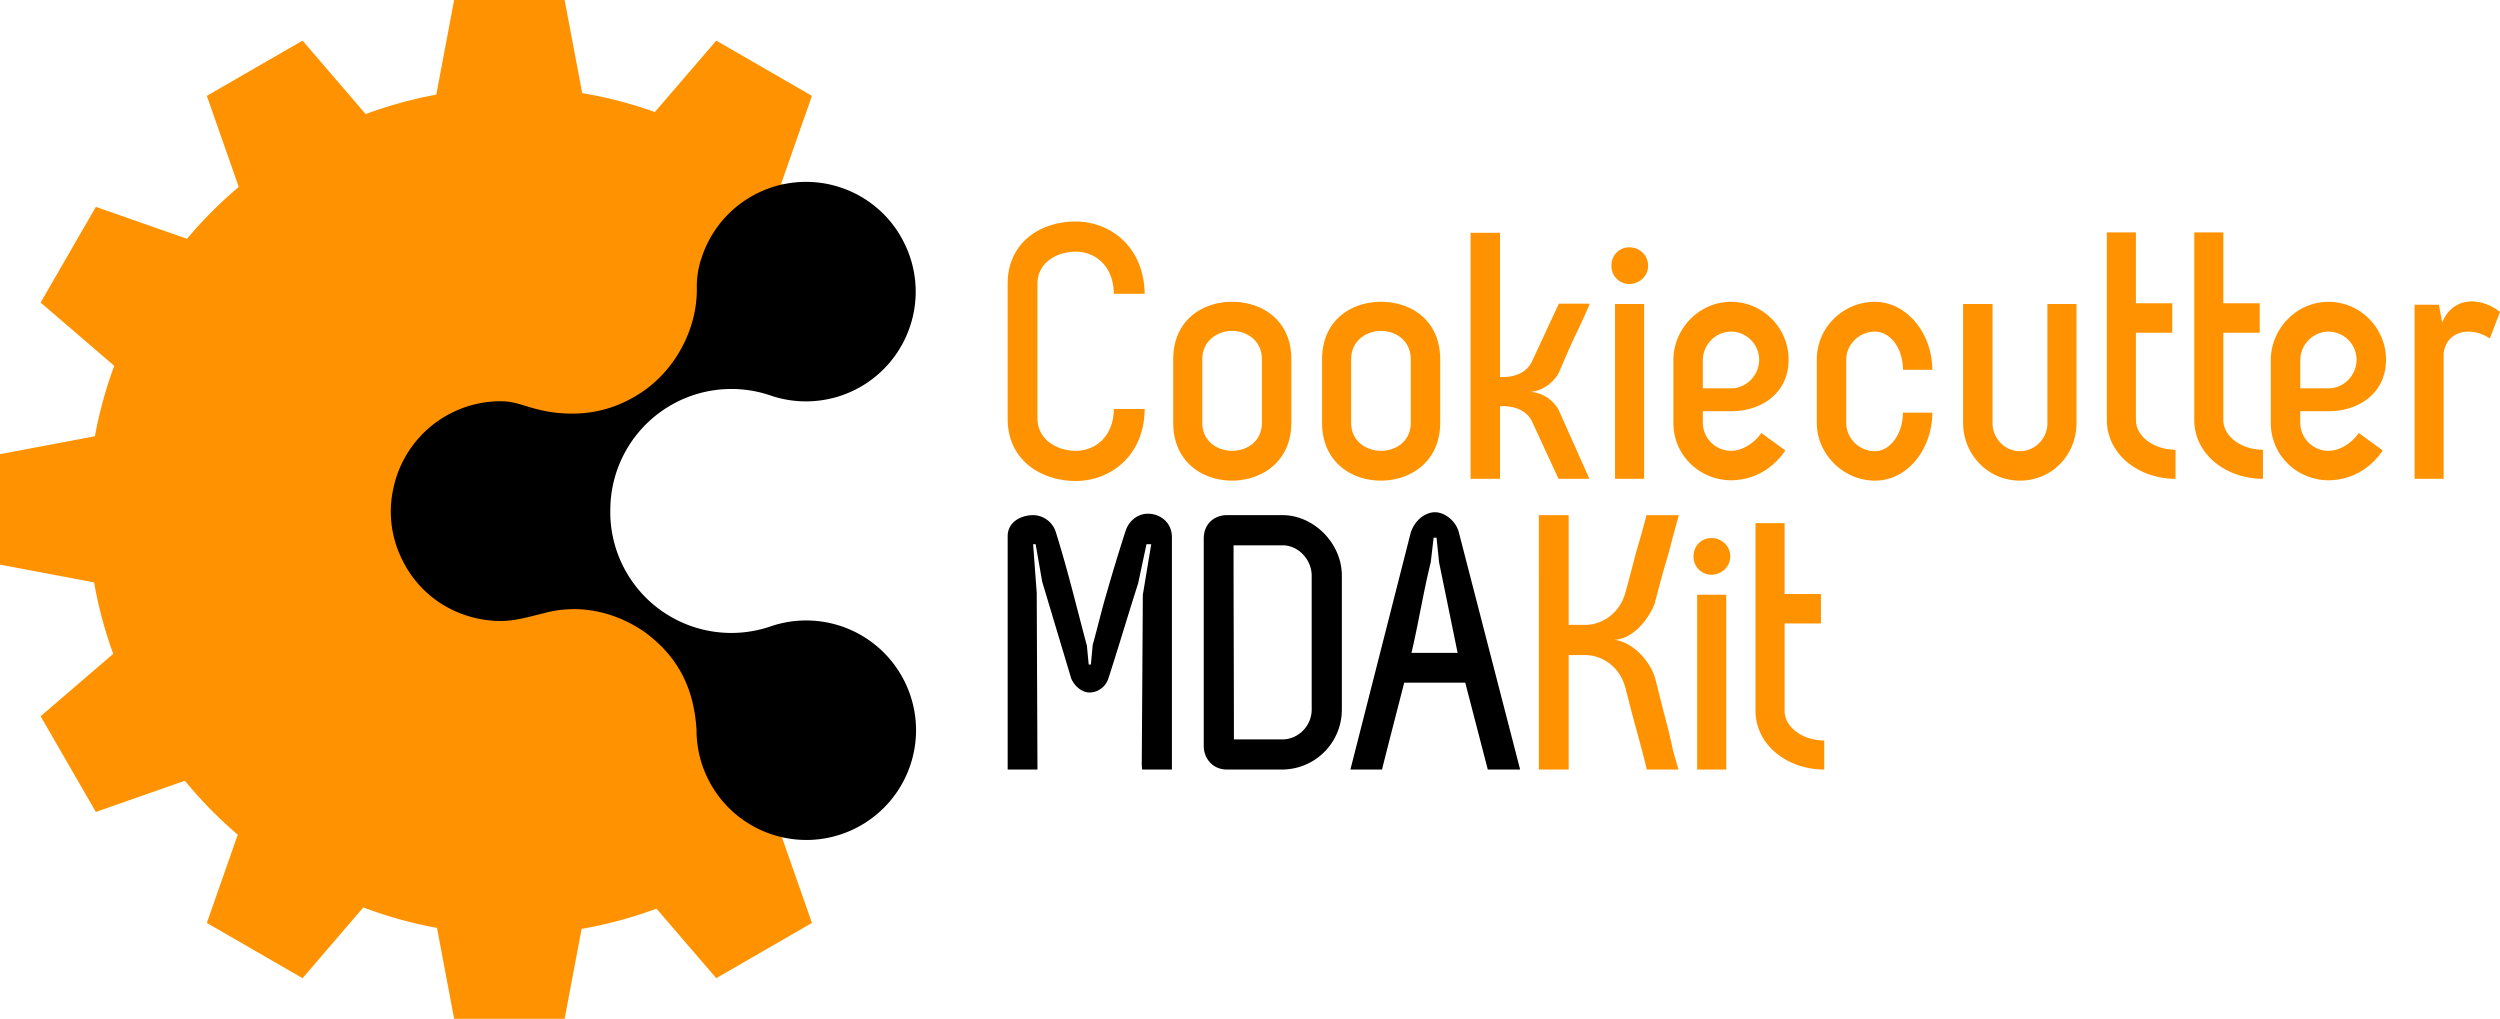 <svg xmlns="http://www.w3.org/2000/svg" xml:space="preserve" width="498.45" height="203.128" viewBox="0 0 131.882 53.744">
    <g stroke="none" aria-label="Cookiecutter MDAKit" style="font-size:19.171px;line-height:.8;font-family:&quot;Zag Bold&quot;;-inkscape-font-specification:&quot;Zag Bold, Normal&quot;;text-align:end;letter-spacing:-.2px;text-anchor:end;fill:#ff9200;stroke-linecap:round;stroke-linejoin:round;paint-order:stroke fill markers">
        <path d="M977.815 143.205c0 1.438-.978 2.205-1.994 2.205s-2.013-.594-2.032-1.687v-7.132c0-1.092.997-1.687 2.032-1.687 1.016 0 1.994.767 1.994 2.224h1.63c-.04-2.53-1.86-3.815-3.643-3.815-1.84 0-3.585 1.093-3.585 3.278v7.132c0 2.185 1.763 3.278 3.604 3.278 1.764 0 3.604-1.284 3.623-3.796zm9.366-2.626c0-2.07-1.553-3.03-3.125-3.03-1.552 0-3.105.96-3.105 3.03v3.355c0 2.051 1.533 3.048 3.105 3.048 1.553 0 3.125-.997 3.125-3.048zm-1.553 3.355c0 .978-.786 1.476-1.572 1.476-.766 0-1.572-.498-1.572-1.476v-3.355c0-.978.806-1.495 1.572-1.495.786 0 1.572.517 1.572 1.495zm9.405-3.355c0-2.07-1.552-3.03-3.124-3.03-1.553 0-3.106.96-3.106 3.03v3.355c0 2.051 1.534 3.048 3.106 3.048 1.552 0 3.124-.997 3.124-3.048zm-1.552 3.355c0 .978-.786 1.476-1.572 1.476-.767 0-1.572-.498-1.572-1.476v-3.355c0-.978.805-1.495 1.572-1.495.786 0 1.572.517 1.572 1.495zm4.823-.882c.709 0 1.322.25 1.59.843l1.381 2.991h1.63l-1.61-3.604c-.154-.326-.672-.94-1.515-.978.843-.076 1.361-.71 1.514-1.016.23-.537.575-1.342.863-1.955.173-.345.652-1.38.767-1.687h-1.63l-1.4 3.01c-.268.613-.881.862-1.59.862h-.115v-7.61h-1.553v12.978h1.553v-3.834zm6.702-8.378c-.499 0-.94.384-.94.978 0 .556.441.958.94.958.517 0 .996-.402.996-.958 0-.594-.479-.978-.996-.978m.786 2.99h-1.534v9.222h1.534zm7.622 2.934c0-1.687-1.38-3.048-3.03-3.048-1.725 0-3.048 1.457-3.048 3.067v3.317c0 1.744 1.42 3.029 3.049 3.029.881 0 2.032-.364 2.856-1.572l-1.265-.92c-.48.67-1.131.939-1.591.939a1.493 1.493 0 0 1-1.496-1.476v-.614h1.496c1.63 0 3.029-.977 3.029-2.722m-4.525 1.515v-1.477c0-.824.671-1.514 1.496-1.514a1.49 1.49 0 0 1 1.476 1.476c0 .824-.671 1.515-1.476 1.515zm10.555 1.284c0 1.112-.67 2.032-1.476 2.032-.824 0-1.514-.67-1.514-1.495v-3.336c0-.805.69-1.476 1.514-1.476.806 0 1.477.863 1.477 2.013h1.552c-.019-2.013-1.418-3.585-3.029-3.585-1.648 0-3.067 1.323-3.067 3.048v3.336c0 1.649 1.4 3.048 3.067 3.048 1.707 0 3.01-1.63 3.03-3.585zm6.166 3.585c1.744 0 2.99-1.4 2.99-3.029v-6.288h-1.533v6.288c0 .805-.652 1.476-1.457 1.476-.786 0-1.438-.67-1.438-1.476v-6.288h-1.553v6.288c0 1.63 1.304 3.029 2.99 3.029m6.126-9.355v-3.739h-1.533v9.892c0 1.822 1.687 3.106 3.623 3.106v-1.534c-1.131 0-2.09-.69-2.09-1.572v-4.6h1.917v-1.553zm4.612 0v-3.739h-1.533v9.892c0 1.822 1.687 3.106 3.623 3.106v-1.534c-1.13 0-2.09-.69-2.09-1.572v-4.6h1.918v-1.553zm8.581 2.971c0-1.687-1.38-3.048-3.029-3.048-1.725 0-3.048 1.457-3.048 3.067v3.317c0 1.744 1.419 3.029 3.048 3.029.882 0 2.032-.364 2.857-1.572l-1.266-.92c-.479.67-1.13.939-1.59.939a1.493 1.493 0 0 1-1.496-1.476v-.614h1.495c1.63 0 3.03-.977 3.03-2.722m-4.524 1.515v-1.477c0-.824.67-1.514 1.495-1.514a1.49 1.49 0 0 1 1.476 1.476c0 .824-.67 1.515-1.476 1.515zm7.564 4.773v-6.614c.154-1.265 1.534-1.419 2.435-.786l.537-1.4c-1.035-.824-2.512-.805-3.048.557l-.173-.94h-1.284v9.183z" style="text-align:start;text-anchor:start;stroke:none" transform="translate(-919.06 -121.628)"/>
        <path d="m976.703 155.647-.096 1.036h-.115l-.096-.997c-.537-1.994-.997-3.95-1.649-6.02a1.27 1.27 0 0 0-1.188-.863c-.614 0-1.362.345-1.342 1.15v12.27h1.572l-.039-9.317-.191-2.57h.134l.345 1.976 1.534 5.118c.21.46.613.729.958.729.441 0 .844-.288.997-.729.499-1.533 1.054-3.412 1.572-5.023l.441-2.07h.25l-.442 2.665-.057 8.953.019.268h1.572v-12.308c-.038-.805-.69-1.188-1.265-1.188-.46 0-.959.287-1.17.881a100 100 0 0 0-1.016 3.336c-.268.901-.479 1.821-.728 2.703m10.018-5.253c.825 0 1.534.748 1.534 1.61v7.056c0 .862-.71 1.572-1.534 1.572h-2.569c0-3.47-.019-6.787-.019-10.238zm-2.933 11.829h2.933a3.16 3.16 0 0 0 3.125-3.163v-7.074c0-1.707-1.495-3.183-3.125-3.183h-2.933c-.71 0-1.227.499-1.227 1.227v10.947c0 .652.46 1.246 1.227 1.246m13.757 0h1.706l-3.24-12.538c-.172-.613-.767-1.035-1.246-1.035-.498 0-1.054.383-1.284 1.073l-3.183 12.5h1.668c.173-.71.422-1.668 1.17-4.582h3.22zm-4.026-6.154c.364-1.534.633-3.24 1.016-4.774l.153-1.303h.154l.134 1.303.978 4.774z" style="text-align:start;text-anchor:start;fill:#000;stroke:none" transform="translate(-919.06 -121.628)"/>
        <path d="M1000.24 162.223h1.572v-6.039h.844c.939 0 1.82.614 2.127 1.649.038.096.058.249.096.383v-.019c.135.537.288 1.131.441 1.687.192.69.46 1.687.614 2.339h1.668c-.058-.211-.211-.729-.288-1.016a11 11 0 0 0-.115-.518c-.077-.383-.192-.786-.287-1.17-.192-.709-.365-1.456-.537-2.108-.211-.767-1.055-1.879-2.147-2.032 1.112-.058 1.936-1.323 2.147-1.994 0-.038 0-.077.038-.153q.23-.92.517-1.898c.115-.384.25-.863.365-1.342.096-.326.249-.901.325-1.189h-1.706c-.153.652-.402 1.457-.594 2.147-.173.671-.364 1.4-.537 2.013-.307 1.016-1.188 1.63-2.128 1.63h-.843v-5.79h-1.572zm9.098-12.212c-.498 0-.94.383-.94.978 0 .556.442.958.94.958.518 0 .997-.402.997-.958 0-.595-.48-.978-.997-.978m.786 2.99h-1.534v9.222h1.534zm3.079-.038v-3.738h-1.534v9.892c0 1.821 1.687 3.106 3.623 3.106v-1.534c-1.13 0-2.09-.69-2.09-1.572v-4.6h1.918v-1.554z" style="text-align:start;text-anchor:start;stroke:none" transform="translate(-919.06 -121.628)"/>
    </g>
    <path d="m943.017 121.628-.942 4.991a22.4 22.4 0 0 0-3.725 1.027l-3.33-3.876-2.425 1.4-.2.115-2.424 1.4 1.684 4.804a22.4 22.4 0 0 0-2.73 2.736l-4.808-1.685-1.4 2.424-.115.2-1.4 2.424 3.884 3.339a22.4 22.4 0 0 0-1.02 3.714l-5.007.944v5.83l4.964.936a22.4 22.4 0 0 0 1.01 3.768l-3.831 3.293 1.4 2.424.115.2 1.4 2.424 4.695-1.646a22.4 22.4 0 0 0 2.79 2.846l-1.631 4.655 2.424 1.4.2.115 2.424 1.4 3.208-3.733a22.4 22.4 0 0 0 3.886 1.08l.904 4.795h5.829l.895-4.743a22.4 22.4 0 0 0 3.95-1.068l3.152 3.668 2.424-1.4.2-.115 2.425-1.4-1.585-4.52a22.4 22.4 0 0 0 2.577-2.512l-4.615-4.033-12.16-10.626 12.119-10.736 4.602-4.077a22.4 22.4 0 0 0-2.564-2.487l1.626-4.638-2.424-1.4-.2-.115-2.425-1.4-3.238 3.768a22.4 22.4 0 0 0-3.832-.998l-.927-4.912h-3.03z" style="display:inline;fill:#ff9200;fill-opacity:1;stroke:none;stroke-width:3.358;stroke-linecap:round;stroke-linejoin:round;stroke-dasharray:none;stroke-opacity:1;paint-order:stroke markers fill" transform="translate(-919.06 -121.628)"/>
    <path d="M961.594 165.938a5.796 5.796 0 0 1-5.79-5.789v-.02c-.133-2.139-.928-3.8-2.665-5.107-1.1-.792-2.454-1.26-3.775-1.26-.571 0-1.084.066-1.644.222-.73.173-1.462.402-2.25.402a5.8 5.8 0 0 1-1.846-.303 5.67 5.67 0 0 1-3.336-2.908 5.65 5.65 0 0 1-.491-3.718 5.79 5.79 0 0 1 5.674-4.663c.793 0 1.211.27 2.206.488.56.124 1.155.177 1.721.164 1.344-.031 2.577-.455 3.698-1.254 1.665-1.209 2.734-3.262 2.723-5.32a4.7 4.7 0 0 1 .273-1.707 5.79 5.79 0 0 1 5.484-3.943h.002c.627 0 1.246.1 1.846.303a5.75 5.75 0 0 1 3.333 2.915 5.75 5.75 0 0 1 .305 4.419 5.786 5.786 0 0 1-7.311 3.647l-.114-.039a6.384 6.384 0 0 0-5.751.904 6.39 6.39 0 0 0-2.63 5.194q0 .081-.002.162a6.385 6.385 0 0 0 8.465 5.942 5.795 5.795 0 0 1 7.665 5.48 5.795 5.795 0 0 1-5.79 5.79z" style="font-size:96px;font-family:ZagBold,&quot;Zag Bold&quot;;baseline-shift:baseline;display:inline;overflow:visible;vector-effect:none;fill:#000;fill-opacity:1;stroke-width:.228;stroke-linecap:round;paint-order:stroke fill markers;stop-color:#000" transform="translate(-919.06 -121.628)"/>
</svg>
